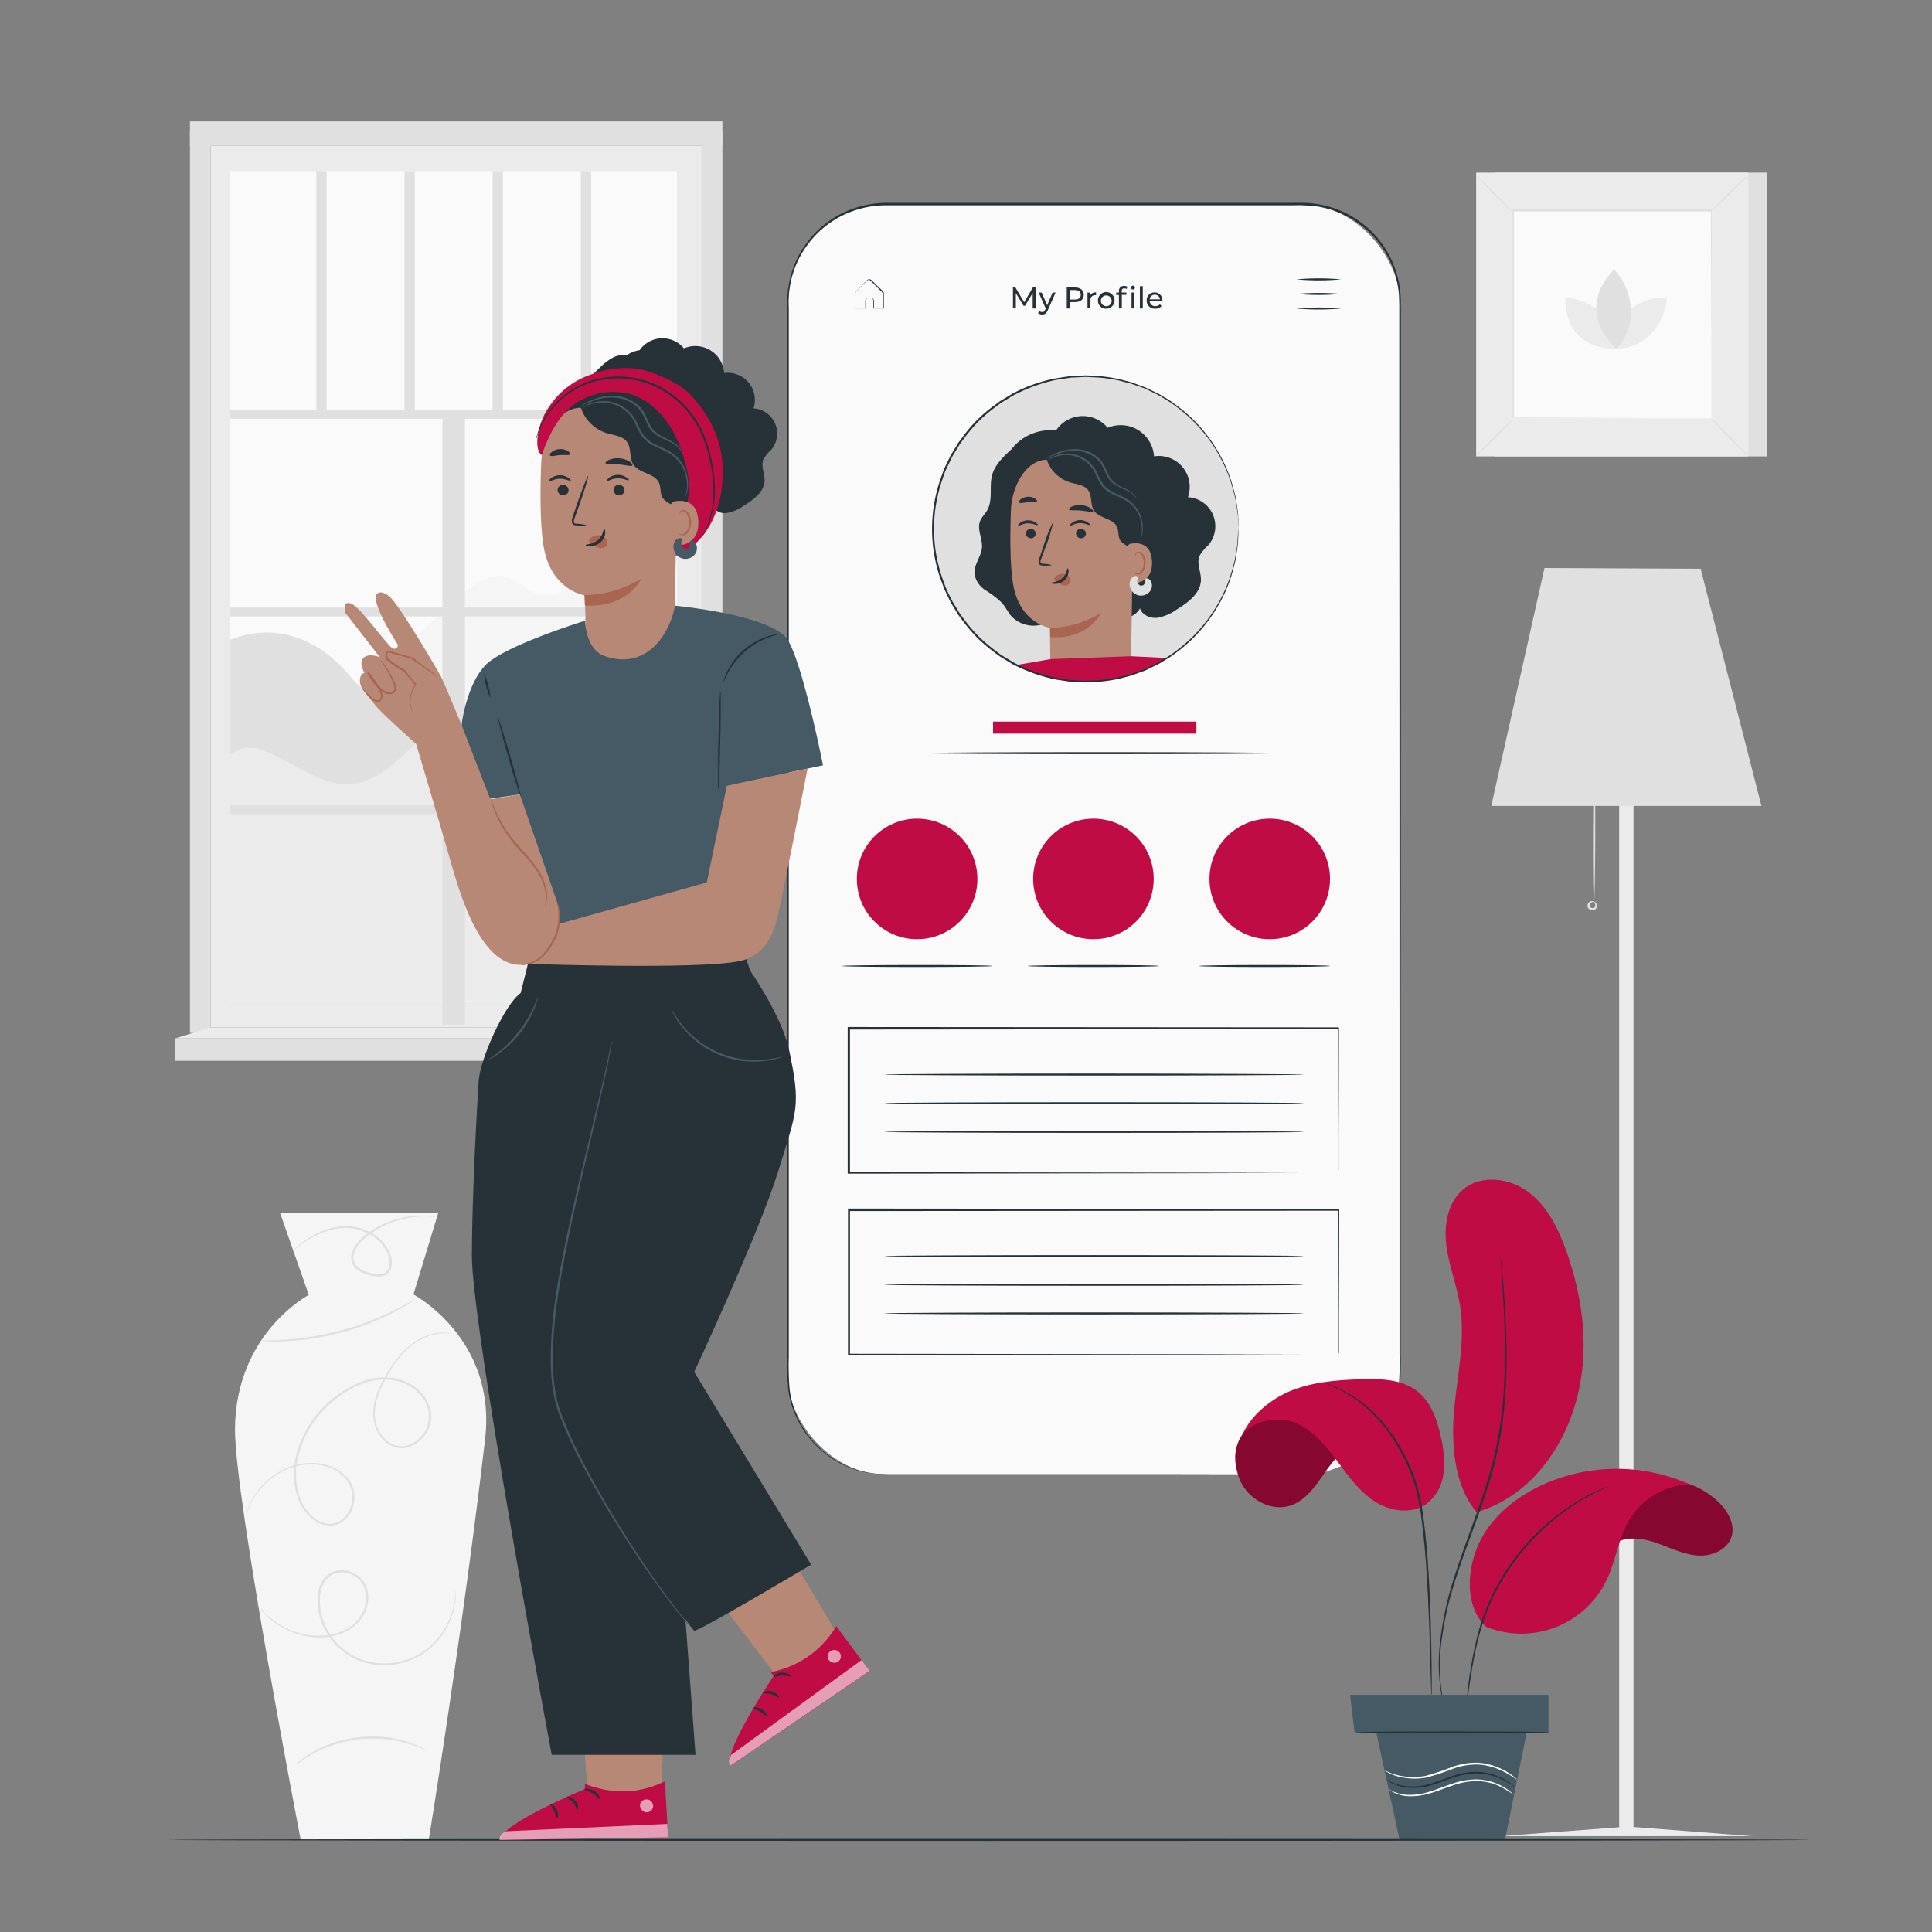 <svg xmlns="http://www.w3.org/2000/svg" viewBox="0 0 500 500"><rect x="0" y="0" width="500" height="500" fill="#808080" stroke="none"/><g id="freepik--background-complete--inject-14"><path d="M77.82,476.12s-17-87.9-17-106c0-25,19.1-35,19.1-35l-7.44-21.23h40.94L107,335s21.55,11.43,18.55,37.38c-5.63,48.53-14.58,103.73-14.58,103.73Z" style="fill:#f5f5f5"></path><path d="M116.87,345.12a2.64,2.64,0,0,1-.46,0,10.75,10.75,0,0,0-1.33-.06,12.9,12.9,0,0,0-5,1.09,17.53,17.53,0,0,0-6.38,4.87,30.73,30.73,0,0,0-2.93,4.13,35.72,35.72,0,0,0-2.57,5.06,15.2,15.2,0,0,0-1.19,6,9.31,9.31,0,0,0,2.42,6,6.49,6.49,0,0,0,2.9,1.82,5.71,5.71,0,0,0,3.49-.09,8.18,8.18,0,0,0,4.9-5.3,7.89,7.89,0,0,0-1.71-7.34,12,12,0,0,0-7-4.07,16,16,0,0,0-8.46,1,26.16,26.16,0,0,0-7.6,4.63A26.74,26.74,0,0,0,77,377.75a18.49,18.49,0,0,0,.16,8.28,12.2,12.2,0,0,0,4,6.69,6.94,6.94,0,0,0,3.39,1.56,5.22,5.22,0,0,0,3.49-.69,7.18,7.18,0,0,0,3.12-6,7.32,7.32,0,0,0-.65-3.26,8.26,8.26,0,0,0-2-2.57,11.42,11.42,0,0,0-5.53-2.57A15.86,15.86,0,0,0,72.76,381a18.65,18.65,0,0,0-6.08,5.25,16.92,16.92,0,0,0-2.46,4.48c-.41,1.1-.55,1.71-.58,1.7a11,11,0,0,1,.47-1.74,16.49,16.49,0,0,1,2.38-4.58,18.55,18.55,0,0,1,6.12-5.39,16.12,16.12,0,0,1,10.55-1.91,11.79,11.79,0,0,1,5.75,2.64A8.75,8.75,0,0,1,91,384.13a7.85,7.85,0,0,1,.71,3.47A7.68,7.68,0,0,1,88.36,394a5.71,5.71,0,0,1-3.84.77,7.41,7.41,0,0,1-3.65-1.65,12.75,12.75,0,0,1-4.24-7,19,19,0,0,1-.19-8.53,27.3,27.3,0,0,1,9.13-15.17,26.91,26.91,0,0,1,7.78-4.74,16.64,16.64,0,0,1,8.77-1,12.53,12.53,0,0,1,7.36,4.28,9.87,9.87,0,0,1,1.9,3.75,7.55,7.55,0,0,1-.11,4.11,8.72,8.72,0,0,1-5.25,5.63,6.25,6.25,0,0,1-3.8.08,6.93,6.93,0,0,1-3.11-2,9.9,9.9,0,0,1-2.53-6.36,15.57,15.57,0,0,1,1.26-6.2,37.3,37.3,0,0,1,2.64-5.09,29.77,29.77,0,0,1,3-4.15,17.46,17.46,0,0,1,6.53-4.87,12.59,12.59,0,0,1,5.06-1A8.31,8.31,0,0,1,116.87,345.12Z" style="fill:#e0e0e0"></path><path d="M117.93,411.52a14.61,14.61,0,0,1-.37,4.46,19.31,19.31,0,0,1-1.8,5,18.86,18.86,0,0,1-4.29,5.51A17.72,17.72,0,0,1,104,430.4a18.29,18.29,0,0,1-9.7-.14,17,17,0,0,1-8.73-6.16,16.29,16.29,0,0,1-3.36-11,8.11,8.11,0,0,1,2.42-5.39,5.88,5.88,0,0,1,5.59-1.1,7,7,0,0,1,4.32,3.46,7.92,7.92,0,0,1,.57,5.29,9.72,9.72,0,0,1-2.35,4.49,11.34,11.34,0,0,1-3.92,2.71,16.45,16.45,0,0,1-8.39,1.06,20,20,0,0,1-6.68-2.06,19.42,19.42,0,0,1-4.34-3,14.59,14.59,0,0,1-2.9-3.43,1.19,1.19,0,0,1,.2.22l.54.68a22.8,22.8,0,0,0,2.31,2.36,20,20,0,0,0,4.33,2.88,19.51,19.51,0,0,0,6.58,1.93,16,16,0,0,0,8.15-1.09,10.74,10.74,0,0,0,3.74-2.61,9.27,9.27,0,0,0,2.2-4.25,7.46,7.46,0,0,0-.54-4.93,6.48,6.48,0,0,0-4-3.16,5.29,5.29,0,0,0-5,1,7.48,7.48,0,0,0-2.22,5A15.75,15.75,0,0,0,86,423.75a16.39,16.39,0,0,0,8.43,6,17.81,17.81,0,0,0,9.43.18,17.38,17.38,0,0,0,7.33-3.77,18.71,18.71,0,0,0,4.27-5.36,19.56,19.56,0,0,0,1.87-4.86,21.15,21.15,0,0,0,.51-3.26c0-.35,0-.63.05-.86A1.11,1.11,0,0,1,117.93,411.52Z" style="fill:#e0e0e0"></path><path d="M110.31,452.94c-.06.11-1.84-.85-4.94-1.75a23.59,23.59,0,0,0-2.56-.61c-.92-.21-1.93-.31-3-.45a36.33,36.33,0,0,0-6.91,0,36,36,0,0,0-6.74,1.49c-1,.37-2,.69-2.81,1.1A25,25,0,0,0,81,453.91c-2.82,1.56-4.35,2.89-4.42,2.79a5.89,5.89,0,0,1,1-.95,12.62,12.62,0,0,1,1.33-1,17.6,17.6,0,0,1,1.85-1.19,21.47,21.47,0,0,1,2.36-1.24A30.42,30.42,0,0,1,86,451.14a33.88,33.88,0,0,1,6.86-1.56,34.33,34.33,0,0,1,7,0,30.5,30.5,0,0,1,3,.52,20.81,20.81,0,0,1,2.58.69,19.29,19.29,0,0,1,2.07.75,12.55,12.55,0,0,1,1.52.69A6.41,6.41,0,0,1,110.31,452.94Z" style="fill:#e0e0e0"></path><path d="M107.45,336.26a8.55,8.55,0,0,1-1.35.95c-.89.59-2.22,1.37-3.9,2.26a67.28,67.28,0,0,1-28.53,7.65c-1.9.07-3.44.06-4.5,0a8.73,8.73,0,0,1-1.65-.14,9,9,0,0,1,1.65-.09c1.06,0,2.59-.06,4.48-.18A74.29,74.29,0,0,0,102,339.1c1.69-.84,3-1.56,4-2.08A10,10,0,0,1,107.45,336.26Z" style="fill:#e0e0e0"></path><path d="M112.61,314.94c0,.06-1-.09-2.82-.1a24.14,24.14,0,0,0-7.53,1.23,24.57,24.57,0,0,0-4.79,2.19,22.68,22.68,0,0,0-2.41,1.67,11.76,11.76,0,0,0-2.21,2.14,6.36,6.36,0,0,0-1.34,2.82,3.24,3.24,0,0,0,.94,2.91,6.91,6.91,0,0,0,3,1.53,7.73,7.73,0,0,0,3.47.4,2.63,2.63,0,0,0,1.86-2.48,6.1,6.1,0,0,0-.69-3.3,10.43,10.43,0,0,0-4.56-4.59,13.17,13.17,0,0,0-5.73-1.55,15.87,15.87,0,0,0-5.17.76,23.86,23.86,0,0,0-6.75,3.55c-.72.55-1.27,1-1.64,1.29a3.37,3.37,0,0,1-.59.45,3.36,3.36,0,0,1,.51-.54c.35-.33.88-.8,1.59-1.38a22.56,22.56,0,0,1,6.75-3.76,15.73,15.73,0,0,1,5.31-.86,13.9,13.9,0,0,1,6,1.56,10.9,10.9,0,0,1,4.82,4.82,6.71,6.71,0,0,1,.75,3.61,3.81,3.81,0,0,1-.64,1.84,2.82,2.82,0,0,1-1.66,1.14,8,8,0,0,1-3.77-.4,7.47,7.47,0,0,1-3.27-1.68,3.83,3.83,0,0,1-1.1-3.4,7,7,0,0,1,1.48-3.08,12.64,12.64,0,0,1,2.31-2.21,23.55,23.55,0,0,1,2.48-1.68,24.07,24.07,0,0,1,4.91-2.16,22.65,22.65,0,0,1,7.66-1.06,16.74,16.74,0,0,1,2.1.18A3.4,3.4,0,0,1,112.61,314.94Z" style="fill:#e0e0e0"></path><rect x="54.53" y="37.66" width="127.06" height="228.25" style="fill:#ebebeb"></rect><rect x="59.61" y="44.28" width="115.59" height="214.83" style="fill:#fafafa"></rect><polygon points="186.96 267.96 181.59 265.91 181.59 33.79 186.96 33.79 186.96 267.96" style="fill:#e0e0e0"></polygon><path d="M88,183.05q15-14,30-27.91c3.8-3.53,8.77-7.34,13.66-5.6,2.36.84,4.13,2.85,6.43,3.81,4.61,1.92,9.88-.85,13.42-4.37s6.34-7.92,10.64-10.47,11-2.22,13.08,2.3v30.36l-43.63,18.68Z" style="fill:#f5f5f5"></path><path d="M59.61,165.59c11.06-4.5,22.1-.68,30,8.27,1.66,1.88,3.18,4,5.47,5.09,3.1,1.41,6.68.36,10.07,0A25.33,25.33,0,0,1,129,190.47L92.05,208.63l-32.44-.23Z" style="fill:#e0e0e0"></path><path d="M175.2,165.74c-7.28-3.52-13.7.74-20.42,5.24s-13,10.28-20.85,12.1c-5.27,1.21-10.92.54-16,2.35-10.38,3.7-16.38,16.87-27.37,17.5-6,.34-11.33-3.28-16.66-6s-9.53-5.3-14.28-1.66v63.83H175.2Z" style="fill:#ebebeb"></path><rect x="59.61" y="106.08" width="118.1" height="2.29" style="fill:#e0e0e0"></rect><rect x="59.61" y="157.24" width="118.1" height="2.29" style="fill:#e0e0e0"></rect><rect x="59.61" y="208.4" width="118.1" height="2.29" style="fill:#e0e0e0"></rect><rect x="38.42" y="183.29" width="157.98" height="5.84" transform="translate(-68.8 303.61) rotate(-90)" style="fill:#e0e0e0"></rect><rect x="81.87" y="44.28" width="2.65" height="62.94" style="fill:#e0e0e0"></rect><rect x="104.69" y="44.28" width="2.65" height="62.94" style="fill:#e0e0e0"></rect><rect x="127.5" y="44.28" width="2.65" height="62.94" style="fill:#e0e0e0"></rect><rect x="150.32" y="44.28" width="2.65" height="62.94" style="fill:#e0e0e0"></rect><rect x="49.16" y="33.79" width="5.37" height="233.53" style="fill:#e0e0e0"></rect><rect x="49.16" y="31.43" width="137.8" height="6.23" style="fill:#e0e0e0"></rect><rect x="45.34" y="268.73" width="145.25" height="5.8" style="fill:#e0e0e0"></rect><polygon points="181.59 265.91 190.6 268.73 45.34 268.73 54.53 265.91 181.59 265.91" style="fill:#ebebeb"></polygon><polygon points="422.75 472.82 422.75 173.11 419.04 173.11 419.04 472.89 388.37 475.19 419.04 475.19 422.75 475.19 453.42 475.19 422.75 472.82" style="fill:#ebebeb"></polygon><polygon points="399.71 147 385.94 208.57 455.86 208.57 440.13 147.19 399.71 147" style="fill:#e0e0e0"></polygon><path d="M412.53,233.52c-.16,0-.27-7.56-.25-16.88s.16-16.88.32-16.87.28,7.55.25,16.87S412.69,233.52,412.53,233.52Z" style="fill:#e0e0e0"></path><path d="M412.5,233.4c0-.07.5,0,.72.63a1.24,1.24,0,0,1-.18,1.12,1.19,1.19,0,0,1-1.38.34,1.16,1.16,0,0,1-.24-2.12c.59-.35,1-.06,1,0s-.37,0-.72.34a.91.91,0,0,0-.3.65.71.71,0,0,0,.5.6.69.69,0,0,0,.77-.14.87.87,0,0,0,.19-.69C412.77,233.66,412.46,233.48,412.5,233.4Z" style="fill:#e0e0e0"></path><rect x="386.8" y="44.68" width="70.45" height="73.44" style="fill:#e0e0e0"></rect><rect x="382.03" y="44.68" width="70.45" height="73.44" style="fill:#ebebeb"></rect><rect x="391.5" y="54.55" width="51.51" height="53.7" style="fill:#fafafa"></rect><path d="M391.5,108.6a9.4,9.4,0,0,1-1.28,1.46c-.83.87-2,2-3.29,3.32s-2.48,2.41-3.36,3.23a8.94,8.94,0,0,1-1.47,1.25,10.47,10.47,0,0,1,1.28-1.45c.83-.87,2-2,3.29-3.32s2.49-2.42,3.37-3.23A9.52,9.52,0,0,1,391.5,108.6Z" style="fill:#e0e0e0"></path><path d="M443,108.47a9.33,9.33,0,0,1,1.46,1.29c.87.83,2,2,3.32,3.28s2.41,2.49,3.23,3.36a8.94,8.94,0,0,1,1.25,1.47,9.53,9.53,0,0,1-1.45-1.28c-.86-.83-2-2-3.32-3.29s-2.42-2.49-3.23-3.36A9.26,9.26,0,0,1,443,108.47Z" style="fill:#e0e0e0"></path><path d="M442.87,54.69a10.55,10.55,0,0,1,1.29-1.46c.83-.86,2-2,3.28-3.31s2.49-2.42,3.36-3.23a10.06,10.06,0,0,1,1.47-1.25A9.53,9.53,0,0,1,451,46.89c-.83.86-2,2-3.29,3.32s-2.49,2.42-3.36,3.23A8.94,8.94,0,0,1,442.87,54.69Z" style="fill:#e0e0e0"></path><path d="M391.36,54.83a10.55,10.55,0,0,1-1.46-1.29c-.86-.83-2-2-3.31-3.28s-2.42-2.49-3.23-3.36a11.64,11.64,0,0,1-1.26-1.47,9.26,9.26,0,0,1,1.46,1.28c.86.82,2,2,3.32,3.29s2.42,2.49,3.23,3.36A8.94,8.94,0,0,1,391.36,54.83Z" style="fill:#e0e0e0"></path><path d="M442.87,108.25s0-.09,0-.26,0-.43,0-.75c0-.67,0-1.64,0-2.9,0-2.53,0-6.23,0-10.94,0-9.4-.05-22.8-.09-38.85l.17.17-51.36,0h0l.2-.19c0,19.71,0,38.15,0,53.7l-.17-.17,37.21.09,10.44,0,2.76,0h-2.69l-10.41,0-37.31.08h-.16v-.16c0-15.55,0-34,0-53.7v-.19h.2l51.36,0H443v.17c0,16.09-.06,29.53-.08,39,0,4.69,0,8.37,0,10.9,0,1.25,0,2.21,0,2.87V108A2.17,2.17,0,0,1,442.87,108.25Z" style="fill:#e0e0e0"></path><path d="M405.1,77s-1.11,13.3,13.29,13.3C418.39,83.18,412.54,77.58,405.1,77Z" style="fill:#ebebeb"></path><path d="M431.44,77s-13.29-1.1-13.29,13.3C425.24,90.29,430.84,84.43,431.44,77Z" style="fill:#ebebeb"></path><path d="M417.75,69.72s-10.86,9.75.6,20.56C423.68,84.63,423.22,75.78,417.75,69.72Z" style="fill:#e0e0e0"></path></g><g id="freepik--Screen--inject-14"><rect x="203.82" y="52.83" width="158.48" height="328.83" rx="25.37" style="fill:#fafafa"></rect><path d="M336.93,381.66l2.4-.15c.79-.1,1.77-.25,2.92-.46l1.84-.48c.66-.17,1.33-.47,2.06-.72a25,25,0,0,0,9.34-6.43,23.81,23.81,0,0,0,4.11-6,24.2,24.2,0,0,0,2.37-7.91,90.65,90.65,0,0,0,.22-9.3q0-4.91,0-10.28c0-7.17,0-15,0-23.32,0-16.73,0-35.79,0-56.85,0-42.12,0-92.27-.06-148V90.67c0-3.56,0-7.15,0-10.75,0-.9,0-1.81-.05-2.7a17.1,17.1,0,0,0-.24-2.67l-.21-1.34c-.09-.43-.22-.87-.32-1.3s-.22-.88-.35-1.31l-.47-1.27a24.77,24.77,0,0,0-5.88-9,25.29,25.29,0,0,0-9.25-5.76,24.76,24.76,0,0,0-5.38-1.26c-.91-.13-1.84-.12-2.77-.18s-1.87,0-2.81,0H229.21a25.58,25.58,0,0,0-11.46,2.77,24.83,24.83,0,0,0-8.88,7.62,24.42,24.42,0,0,0-4.45,10.74l-.22,1.44-.07,1.46c-.07,1,0,2,0,2.94v5.88q0,23.48,0,46.23c0,30.31,0,59.54,0,87.39s0,54.31,0,79.08q0,18.57,0,35.84c0,5.74,0,11.38,0,16.89a73.1,73.1,0,0,0,.22,8.14,24,24,0,0,0,2.23,7.57,23.65,23.65,0,0,0,4.33,6.38,25.07,25.07,0,0,0,12.72,7.36,12.11,12.11,0,0,0,1.78.33,13.55,13.55,0,0,0,1.78.23c1.19.07,2.38.13,3.57.11l26.8,0,42.91,0,27.13.05,7,0,2.4,0-2.4,0-7,0-27.13.05-42.91,0-26.8,0c-1.19,0-2.39,0-3.6-.1-.6,0-1.2-.16-1.8-.23a13.92,13.92,0,0,1-1.8-.34,25.45,25.45,0,0,1-6.93-2.7,24.74,24.74,0,0,1-6-4.75,23.9,23.9,0,0,1-4.4-6.46,24.35,24.35,0,0,1-2.27-7.68,74.39,74.39,0,0,1-.24-8.19V334.48q0-17.25,0-35.84c0-24.77,0-51.23,0-79.08s0-57.08,0-87.39V80.06c0-1,0-2,.05-3l.08-1.49.22-1.47a24.93,24.93,0,0,1,4.54-11,25.52,25.52,0,0,1,9.07-7.78,26.27,26.27,0,0,1,11.69-2.83H334.32c.94,0,1.88,0,2.82,0s1.89.06,2.82.19a25.65,25.65,0,0,1,14.92,7.16,25.36,25.36,0,0,1,6,9.23l.47,1.29c.14.44.24.89.36,1.33s.23.89.33,1.34l.21,1.35a19.37,19.37,0,0,1,.25,2.73c.06.92,0,1.82.05,2.72,0,3.6,0,7.19,0,10.75v21.14c0,55.69,0,105.84-.06,148,0,21.06,0,40.12,0,56.85,0,8.36,0,16.15,0,23.32q0,5.37,0,10.28a91.07,91.07,0,0,1-.24,9.32,24,24,0,0,1-2.41,8,24.63,24.63,0,0,1-4.15,6,25,25,0,0,1-9.42,6.41c-.74.25-1.41.55-2.07.71l-1.85.47c-1.16.21-2.15.35-2.93.44Z" style="fill:#263238"></path><path d="M347.07,72.3a64.38,64.38,0,0,1-11.56,0,64.38,64.38,0,0,1,11.56,0Z" style="fill:#263238"></path><path d="M347.07,76.07a64.38,64.38,0,0,1-11.56,0,64.38,64.38,0,0,1,11.56,0Z" style="fill:#263238"></path><path d="M347.07,79.84a64.38,64.38,0,0,1-11.56,0,64.38,64.38,0,0,1,11.56,0Z" style="fill:#263238"></path><path d="M267.26,79.84v-4l-2,3.31h-.36l-2-3.28v3.94h-.75V74.4h.64l2.27,3.82,2.24-3.82H268v5.44Z" style="fill:#263238"></path><path d="M273.18,75.72l-2,4.54c-.36.87-.84,1.14-1.47,1.14a1.55,1.55,0,0,1-1.06-.38l.32-.56a1.07,1.07,0,0,0,.74.3c.36,0,.58-.16.79-.64l.13-.28-1.82-4.12h.78L271,79l1.42-3.3Z" style="fill:#263238"></path><path d="M280.48,76.29c0,1.19-.86,1.9-2.28,1.9h-1.34v1.65h-.78V74.4h2.12C279.62,74.4,280.48,75.11,280.48,76.29Zm-.78,0c0-.77-.52-1.22-1.52-1.22h-1.32v2.45h1.32C279.18,77.52,279.7,77.07,279.7,76.29Z" style="fill:#263238"></path><path d="M283.66,75.68v.72h-.18a1.22,1.22,0,0,0-1.29,1.39v2h-.75V75.72h.71v.69A1.59,1.59,0,0,1,283.66,75.68Z" style="fill:#263238"></path><path d="M284.15,77.78a2.15,2.15,0,1,1,2.15,2.11A2.05,2.05,0,0,1,284.15,77.78Zm3.54,0a1.39,1.39,0,1,0-1.39,1.46A1.36,1.36,0,0,0,287.69,77.78Z" style="fill:#263238"></path><path d="M290.94,74a1.41,1.41,0,0,1,.84.24l-.22.57a1,1,0,0,0-.58-.19c-.44,0-.67.25-.67.72v.36h1.2v.61h-1.18v3.51h-.75V76.33h-.7v-.61h.7v-.37A1.24,1.24,0,0,1,290.94,74Zm1.77.42a.5.5,0,0,1,.51-.49.49.49,0,1,1,0,1A.5.5,0,0,1,292.71,74.44Zm.13,1.28h.75v4.12h-.75Z" style="fill:#263238"></path><path d="M295,74.07h.75v5.77H295Z" style="fill:#263238"></path><path d="M300.89,78h-3.34A1.39,1.39,0,0,0,299,79.24a1.55,1.55,0,0,0,1.19-.5l.41.48a2,2,0,0,1-1.62.67,2.07,2.07,0,0,1-2.22-2.11,2,2,0,0,1,2.07-2.1,2,2,0,0,1,2,2.12A1.79,1.79,0,0,1,300.89,78Zm-3.34-.54h2.64a1.29,1.29,0,0,0-1.32-1.18A1.27,1.27,0,0,0,297.55,77.49Z" style="fill:#263238"></path><rect x="257" y="186.75" width="52.63" height="3.12" style="fill:#BF0C45"></rect><path d="M330.73,194.92c0,.15-20.5.27-45.79.27s-45.8-.12-45.8-.27,20.5-.26,45.8-.26S330.73,194.78,330.73,194.92Z" style="fill:#263238"></path><circle cx="237.35" cy="227.47" r="15.6" style="fill:#BF0C45"></circle><circle cx="282.98" cy="227.47" r="15.6" style="fill:#BF0C45"></circle><circle cx="328.61" cy="227.47" r="15.6" style="fill:#BF0C45"></circle><path d="M256.86,250c0,.14-8.74.26-19.51.26s-19.5-.12-19.5-.26,8.73-.26,19.5-.26S256.86,249.82,256.86,250Z" style="fill:#263238"></path><path d="M299.94,250c0,.14-7.59.26-17,.26s-17-.12-17-.26,7.59-.26,17-.26S299.94,249.82,299.94,250Z" style="fill:#263238"></path><path d="M344.22,250c0,.14-7.59.26-17,.26s-16.95-.12-16.95-.26,7.59-.26,16.95-.26S344.22,249.82,344.22,250Z" style="fill:#263238"></path><path d="M346.33,303.62s0-.23,0-.66,0-1.07,0-1.9c0-1.68,0-4.15,0-7.35,0-6.42-.05-15.75-.09-27.53l.16.16-126.69.1h0l.26-.26v37.44l-.26-.25,90.53.11,26.54.07,7.14,0h1.85l.64,0-.61,0H343.9l-7.08,0-26.49.08-90.7.11h-.25v-.25c0-11.92,0-24.51,0-37.44v-.26h.27l126.69.09h.17v.17c0,11.82-.07,21.19-.09,27.62,0,3.19,0,5.65,0,7.32,0,.82,0,1.44,0,1.88S346.33,303.62,346.33,303.62Z" style="fill:#263238"></path><path d="M337.56,278.1c0,.14-24.35.26-54.4.26s-54.4-.12-54.4-.26,24.35-.26,54.4-.26S337.56,278,337.56,278.1Z" style="fill:#263238"></path><path d="M337.56,285.51c0,.15-24.35.26-54.4.26s-54.4-.11-54.4-.26,24.35-.26,54.4-.26S337.56,285.37,337.56,285.51Z" style="fill:#263238"></path><path d="M337.56,292.93c0,.14-24.35.26-54.4.26s-54.4-.12-54.4-.26,24.35-.26,54.4-.26S337.56,292.79,337.56,292.93Z" style="fill:#263238"></path><path d="M346.33,350.6s0-.22,0-.65,0-1.08,0-1.91c0-1.68,0-4.15,0-7.35,0-6.41-.05-15.75-.09-27.53l.16.17-126.69.09h0l.26-.26V350.6l-.26-.25,90.53.12,26.54.07,7.14,0,1.85,0h.64s-.2,0-.61,0l-1.82,0-7.08,0-26.49.07-90.7.12h-.25v-.26c0-11.92,0-24.5,0-37.44v-.26h.27l126.69.1h.17v.16c0,11.82-.07,21.2-.09,27.63,0,3.19,0,5.64,0,7.32,0,.81,0,1.44,0,1.87S346.33,350.6,346.33,350.6Z" style="fill:#263238"></path><path d="M337.56,325.08c0,.15-24.35.26-54.4.26s-54.4-.11-54.4-.26,24.35-.26,54.4-.26S337.56,324.94,337.56,325.08Z" style="fill:#263238"></path><path d="M337.56,332.5c0,.14-24.35.26-54.4.26s-54.4-.12-54.4-.26,24.35-.26,54.4-.26S337.56,332.35,337.56,332.5Z" style="fill:#263238"></path><path d="M337.56,339.91c0,.15-24.35.26-54.4.26s-54.4-.11-54.4-.26,24.35-.26,54.4-.26S337.56,339.77,337.56,339.91Z" style="fill:#263238"></path><path d="M221.34,79.85h.19l.53,0,1.94,0-.06.06c0-.43,0-.9,0-1.41,0-.26,0-.51,0-.81a.74.74,0,0,1,.65-.6c.32,0,.59,0,.93,0a.76.76,0,0,1,.64.75c0,.65,0,1.34,0,2l-.09-.09,2.45,0-.1.09c0-1,0-2,0-3.05,0-.26,0-.52,0-.78a.77.77,0,0,0-.34-.57L227,74.33l-1-1-.5-.49c-.17-.17-.3-.34-.5-.38a.65.65,0,0,0-.56.11c-.15.12-.31.3-.46.45s-.59.6-.88.88c-.55.58-1.13,1.1-1.54,1.6a1.75,1.75,0,0,0-.13.91v.86c0,.53,0,1,0,1.39s0,.65,0,.89a1.73,1.73,0,0,1,0,.32s0-.1,0-.3,0-.52,0-.87,0-.87,0-1.4c0-.28,0-.57,0-.88v-.48a1,1,0,0,1,.14-.51c.45-.56,1-1,1.55-1.64l.87-.89c.16-.16.29-.31.47-.47a.86.86,0,0,1,.71-.14,1.35,1.35,0,0,1,.59.42l.5.49,1,1,1.07,1a1.59,1.59,0,0,1,.27.3.74.74,0,0,1,.13.41c0,.26,0,.52,0,.78,0,1,0,2.06,0,3.05v.09h-.09l-2.45,0H226v-.09c0-.71,0-1.4,0-2a.6.6,0,0,0-.49-.6h-.89a.6.6,0,0,0-.53.48c0,.24,0,.53,0,.78v1.46h-2.71Z" style="fill:#263238"></path><circle cx="281.03" cy="136.87" r="39.55" transform="translate(84.21 379.71) rotate(-76.94)" style="fill:#e0e0e0"></circle><path d="M312.71,141.09a7.53,7.53,0,0,0-5.27-12.42,8,8,0,0,0-8.78-10.57,8.64,8.64,0,0,0-12-7.38,8.32,8.32,0,0,0-13.25.52l-2.08.11a12.72,12.72,0,0,0-9.37,4.67,2.88,2.88,0,0,1-.4.44c-2,1.87-4.1,3.87-4.81,6.52-.79,2.94.26,6.32-1.23,9-.58,1.05-1.53,1.9-1.92,3-.75,2.15.7,4.47.53,6.74s-2.17,4.5-1.93,6.9a6.36,6.36,0,0,0,2.9,4.17,24.94,24.94,0,0,1,4.15,3.18c.92,1,1.52,2.35,2.42,3.42a7.84,7.84,0,0,0,10.66.82,8.34,8.34,0,0,0,7.54,1.32,24.45,24.45,0,0,0,7.06-3.61,4.82,4.82,0,0,0,8.1-.49c.56,1.75,2.64,2.64,4.47,2.46a12.33,12.33,0,0,0,5-2.13c2.94-1.81,6.22-4.2,6.3-7.65.05-2.11-1.17-4.29-.37-6.24A11.44,11.44,0,0,1,312.71,141.09Z" style="fill:#263238"></path><path d="M292.9,128c-.66-1.8-.37-3.8-.62-5.7-.54-4.2-3.81-7.74-7.75-9.28a18.51,18.51,0,0,0-12.44.07,17.25,17.25,0,0,0-7.88,5,13.13,13.13,0,0,0-2.57,11.78L283.1,127a24,24,0,0,0,6.44,4.36,4.42,4.42,0,0,0,2.23.38,2,2,0,0,0,1.68-1.35A4.2,4.2,0,0,0,292.9,128Z" style="fill:#263238"></path><path d="M290.21,123.19,271.56,119c-5.95-.48-9.71,6.93-9.93,12.9-.25,6.63-.28,14.73.63,19.64,1.83,9.89,9.48,10.95,9.48,10.95s0,6.76.17,10.36c6.75,3.21,13.69,2.75,20.77-.41l.74-45.78A3.48,3.48,0,0,0,290.21,123.19Z" style="fill:#b78876"></path><path d="M265.5,138.05a1.28,1.28,0,0,0,1.26,1.25,1.23,1.23,0,0,0,1.29-1.18,1.28,1.28,0,0,0-1.26-1.25A1.22,1.22,0,0,0,265.5,138.05Z" style="fill:#263238"></path><path d="M263.49,136.05c.17.16,1.11-.57,2.48-.61s2.39.63,2.54.46-.1-.37-.54-.68a3.5,3.5,0,0,0-4,.12C263.55,135.68,263.41,136,263.49,136.05Z" style="fill:#263238"></path><path d="M278.49,138.05a1.27,1.27,0,0,0,1.26,1.25,1.21,1.21,0,0,0,1.28-1.18,1.27,1.27,0,0,0-1.26-1.25A1.21,1.21,0,0,0,278.49,138.05Z" style="fill:#263238"></path><path d="M277,136c.16.16,1.11-.58,2.48-.61s2.39.63,2.53.45-.09-.37-.54-.67a3.44,3.44,0,0,0-2-.57,3.3,3.3,0,0,0-2,.69C277,135.58,276.89,135.89,277,136Z" style="fill:#263238"></path><path d="M272.26,146.25a8.77,8.77,0,0,0-2.24-.35c-.35,0-.68-.08-.74-.32a1.74,1.74,0,0,1,.2-1c.31-.86.63-1.76,1-2.69a46.06,46.06,0,0,0,2.14-7,45.29,45.29,0,0,0-2.7,6.84l-.92,2.7a2,2,0,0,0-.15,1.38.89.89,0,0,0,.59.5,2.15,2.15,0,0,0,.59.06A8.9,8.9,0,0,0,272.26,146.25Z" style="fill:#263238"></path><path d="M271.74,162.48a25.23,25.23,0,0,0,13.2-3.89s-3.17,7-13.13,6.29Z" style="fill:#aa6550"></path><path d="M272.93,149.53a2.46,2.46,0,0,1,2.18-1,2.26,2.26,0,0,1,1.58.79,1.41,1.41,0,0,1,.15,1.63,1.66,1.66,0,0,1-1.78.51,5.33,5.33,0,0,1-1.78-1,1.69,1.69,0,0,1-.4-.4.45.45,0,0,1,0-.51" style="fill:#aa6550"></path><path d="M276.32,147.09c-.23,0-.19,1.48-1.44,2.57s-2.83,1-2.83,1.17.36.28,1,.28a3.71,3.71,0,0,0,2.37-.89,3.2,3.2,0,0,0,1.1-2.15C276.59,147.44,276.42,147.08,276.32,147.09Z" style="fill:#263238"></path><path d="M276.63,131.82c.15.37,1.51.16,3.12.31s2.92.56,3.13.22c.09-.16-.14-.51-.68-.86a5.37,5.37,0,0,0-2.33-.75,5.27,5.27,0,0,0-2.43.35C276.86,131.35,276.57,131.65,276.63,131.82Z" style="fill:#263238"></path><path d="M263.74,130.05c.25.31,1.18,0,2.32-.09s2.1.16,2.31-.17c.09-.16-.07-.47-.5-.75a3.15,3.15,0,0,0-1.89-.47,3.27,3.27,0,0,0-1.84.68C263.75,129.58,263.63,129.9,263.74,130.05Z" style="fill:#263238"></path><path d="M296.37,125.15c-1.87-5.72-10.24-13.59-16.24-13.13l-9.54,5.82a9.25,9.25,0,0,0,6.33,7c1.7.51,3.74.63,4.75,2.08s.46,3.66,1.43,5.18c1.34,2.12,5,2,6,4.29.44,1,.22,2.2.68,3.2.62,1.32,4,3,5.38,2.53s1.37-2.82,1.82-4.06a6.62,6.62,0,0,0,.17-4.41C296.5,130.88,297.26,127.88,296.37,125.15Z" style="fill:#263238"></path><path d="M295.13,139.72c-.05,0,.15-.51.3-1.44a9,9,0,0,0-.31-3.93,8.42,8.42,0,0,0-3.41-4.6,27.84,27.84,0,0,0-3.14-1.56,9.46,9.46,0,0,1-3.21-2.17,14.7,14.7,0,0,1-1.86-3.38,8.4,8.4,0,0,0-7.35-4.87,8.75,8.75,0,0,0-3.86.79c-.87.38-1.29.71-1.32.67s.09-.11.29-.26a6.26,6.26,0,0,1,.94-.6,8.51,8.51,0,0,1,3.95-1,8.6,8.6,0,0,1,5.63,2.13,8.89,8.89,0,0,1,2.18,2.88,13.78,13.78,0,0,0,1.8,3.26,8.73,8.73,0,0,0,3,2.06,25.61,25.61,0,0,1,3.18,1.62,8.82,8.82,0,0,1,3.66,9,6,6,0,0,1-.33,1.07C295.21,139.61,295.15,139.73,295.13,139.72Z" style="fill:#455a64"></path><path d="M294.22,129.09c-.05,0-.22-.35-.74-.86a8.89,8.89,0,0,0-2.62-1.61,21,21,0,0,1-2-1A5.83,5.83,0,0,1,287,124c-1.07-1.5-1.41-3.5-2.83-4.88a8.55,8.55,0,0,0-4.89-2.36,11.48,11.48,0,0,0-4.53.36,33.71,33.71,0,0,0-4,1.54,3.85,3.85,0,0,1,1-.64,14.53,14.53,0,0,1,2.91-1.26,11.31,11.31,0,0,1,4.69-.47,8.77,8.77,0,0,1,5.2,2.47c1.54,1.52,1.88,3.6,2.85,5a9.23,9.23,0,0,0,3.65,2.61,8,8,0,0,1,2.61,1.8,3.15,3.15,0,0,1,.49.72C294.2,129,294.24,129.08,294.22,129.09Z" style="fill:#455a64"></path><path d="M291,143.35c0-.74.79-2.5,1.52-2.63,1.94-.36,5.46-.29,5.62,4.66.22,6.76-6.62,5.59-6.63,5.4S291.1,145.91,291,143.35Z" style="fill:#b78876"></path><path d="M293.53,148.14s.12.08.32.17a1.21,1.21,0,0,0,.88,0,2.91,2.91,0,0,0,1.27-2.66,3.78,3.78,0,0,0-.39-1.68,1.35,1.35,0,0,0-.91-.88.62.62,0,0,0-.69.35c-.08.19,0,.32-.07.34s-.15-.11-.1-.39a.72.72,0,0,1,.25-.44.91.91,0,0,1,.64-.19,1.65,1.65,0,0,1,1.27,1,3.93,3.93,0,0,1,.47,1.87c0,1.37-.65,2.67-1.62,3a1.28,1.28,0,0,1-1.09-.14C293.55,148.31,293.51,148.16,293.53,148.14Z" style="fill:#aa6550"></path><path d="M296.49,149.81c.1-.14.33-.21.66-.07a1.78,1.78,0,0,1,.88,1.14,2.45,2.45,0,0,1-.54,2.3,3,3,0,0,1-2.75.92,3,3,0,0,1-2.2-1.87,2.71,2.71,0,0,1,.09-2.23,1.7,1.7,0,0,1,1.2-.93c.39,0,.58.14.6.31a2.29,2.29,0,0,1-.08.56,2.29,2.29,0,0,0,0,.63,1.86,1.86,0,0,0,.33.64.87.87,0,0,0,.51.33,1.16,1.16,0,0,0,.59-.07.68.68,0,0,0,.39-.41C296.42,150.61,296.3,150.11,296.49,149.81Z" style="fill:#e0e0e0"></path><path d="M263.06,172.11l8.79-1.53,20.87-.75,9.45.47S284,182.9,263.06,172.11Z" style="fill:#BF0C45"></path><path d="M320.58,136.87s0-.22-.06-.64-.06-1.07-.12-1.88c0-.41,0-.87-.08-1.38s-.16-1.06-.25-1.65-.2-1.24-.31-1.93a20.05,20.05,0,0,0-.51-2.15,37.81,37.81,0,0,0-4.38-10.49,39.25,39.25,0,0,0-10-11.17l-1.7-1.27c-.6-.39-1.23-.75-1.85-1.14s-1.24-.8-1.92-1.11l-2.05-1-1-.5-1.1-.39L293,99.39c-.75-.25-1.54-.41-2.32-.62a18.68,18.68,0,0,0-2.38-.54,35.15,35.15,0,0,0-5-.57c-.85,0-1.7-.12-2.56-.1l-2.61.13c-.43,0-.87,0-1.31.09l-1.31.2c-.88.14-1.77.25-2.65.43a43.42,43.42,0,0,0-10.37,3.79c-.83.45-1.62,1-2.44,1.46-.4.26-.83.48-1.22.77l-1.15.87a41.79,41.79,0,0,0-4.46,3.79,44.47,44.47,0,0,0-3.85,4.55l-.91,1.21-.79,1.29-.79,1.3a11.59,11.59,0,0,0-.73,1.34c-.44.92-.89,1.85-1.33,2.78s-.71,1.93-1.07,2.91a38.86,38.86,0,0,0,0,24.79c.35,1,.71,2,1.06,2.91s.89,1.86,1.34,2.78l.33.68.4.66.79,1.3.79,1.29.9,1.21a43.44,43.44,0,0,0,3.86,4.56,45.28,45.28,0,0,0,4.45,3.79l1.16.87a13.83,13.83,0,0,0,1.22.76c.82.49,1.61,1,2.44,1.47a43.65,43.65,0,0,0,5.13,2.25,42.19,42.19,0,0,0,5.24,1.54c.88.18,1.77.28,2.65.43l1.31.2c.44.06.88,0,1.31.08l2.61.14c.86,0,1.71-.07,2.56-.1a36.68,36.68,0,0,0,5-.57,22.87,22.87,0,0,0,2.38-.54c.78-.21,1.57-.37,2.32-.62l2.22-.81,1.09-.4,1-.49,2-1c.68-.31,1.28-.75,1.92-1.11s1.25-.74,1.85-1.13l1.7-1.27a39.23,39.23,0,0,0,10-11.17,38.05,38.05,0,0,0,4.38-10.49,20.21,20.21,0,0,0,.51-2.16c.11-.68.22-1.32.31-1.92s.2-1.15.25-1.65.06-1,.08-1.38c.06-.82.1-1.44.12-1.88s.06-.64.06-.64,0,.22,0,.64,0,1.07-.07,1.88c0,.42,0,.88-.06,1.39s-.14,1.06-.23,1.66-.18,1.25-.28,1.94a18.52,18.52,0,0,1-.5,2.17,37.09,37.09,0,0,1-4.32,10.59,39.55,39.55,0,0,1-10,11.31l-1.72,1.29c-.6.4-1.23.76-1.86,1.15s-1.25.81-1.94,1.13l-2.06,1-1,.5-1.11.4-2.23.82c-.76.26-1.55.42-2.34.64a21.59,21.59,0,0,1-2.41.55,37.42,37.42,0,0,1-5,.6c-.86,0-1.73.11-2.6.1l-2.63-.13c-.44,0-.89,0-1.33-.08l-1.33-.2c-.88-.15-1.78-.25-2.67-.43A43.94,43.94,0,0,1,262.28,172c-.84-.46-1.64-1-2.48-1.48-.41-.26-.84-.48-1.23-.78l-1.17-.87a44.14,44.14,0,0,1-4.52-3.84,44.65,44.65,0,0,1-3.91-4.61l-.91-1.22-.81-1.31-.8-1.32-.4-.66-.34-.7-1.35-2.8c-.36-1-.72-2-1.09-2.95a39.44,39.44,0,0,1,0-25.13l1.08-3,1.35-2.8a9.43,9.43,0,0,1,.75-1.36l.8-1.32.8-1.31.92-1.22a36.14,36.14,0,0,1,8.42-8.44l1.17-.88c.39-.29.83-.51,1.23-.77.84-.5,1.64-1,2.48-1.48a39.58,39.58,0,0,1,5.2-2.27A41.11,41.11,0,0,1,272.79,98c.89-.18,1.79-.29,2.67-.43l1.33-.2c.44-.06.89-.06,1.33-.09l2.63-.12c.87,0,1.74.07,2.59.1a37.37,37.37,0,0,1,5,.6,17.9,17.9,0,0,1,2.41.55c.78.21,1.58.38,2.34.63l2.23.82,1.1.41,1.05.5,2.06,1c.69.31,1.3.76,1.94,1.12s1.26.76,1.86,1.16l1.71,1.28a39.35,39.35,0,0,1,10.05,11.32,37.38,37.38,0,0,1,4.32,10.59,17.64,17.64,0,0,1,.5,2.17c.1.69.2,1.33.28,1.94s.19,1.15.23,1.66,0,1,.06,1.38c0,.82.05,1.44.07,1.89S320.58,136.87,320.58,136.87Z" style="fill:#263238"></path></g><g id="freepik--Plant--inject-14"><path d="M444.77,388.76a21.07,21.07,0,0,0-34.53,8.29l2.5,9.67c.95-3.29,3-6.48,6.13-7.83s7.06-.61,10.41.61,6.64,2.84,10.19,3.06,7.58-1.47,8.64-4.87C449.11,394.5,447.18,391.09,444.77,388.76Z" style="fill:#BF0C45"></path><g style="opacity:0.3"><path d="M444.77,388.76a21.07,21.07,0,0,0-34.53,8.29l2.5,9.67c.95-3.29,3-6.48,6.13-7.83s7.06-.61,10.41.61,6.64,2.84,10.19,3.06,7.58-1.47,8.64-4.87C449.11,394.5,447.18,391.09,444.77,388.76Z"></path></g><path d="M384.56,421c-5.22-5-5-13.59-2.36-20.3s8.29-11.87,14.63-15.26a46.32,46.32,0,0,1,40.38-1.31,19.16,19.16,0,0,0-15.49,9.1c-2.86,4.75-3.5,10.51-5.86,15.53A24.46,24.46,0,0,1,384.56,421" style="fill:#BF0C45"></path><path d="M382.05,391.22c-5.78-6.82-6.55-17.77-5.7-26.66s2.91-17.86,1.51-26.68c-.83-5.23-2.86-10.23-3.54-15.48s.28-11.19,4.35-14.58c4.68-3.89,12-3,16.9.69s7.69,9.4,9.75,15.13c4.52,12.58,6.18,26.53,2.47,39.38s-12.44,24.32-25.24,28.2" style="fill:#BF0C45"></path><path d="M379.27,447.18a6.81,6.81,0,0,1,0-.79c0-.51,0-1.27.05-2.25.07-2,.26-4.79.7-8.26a108.46,108.46,0,0,1,2.22-12.1,55.28,55.28,0,0,1,5.52-14,57.84,57.84,0,0,1,9-12.06,57.24,57.24,0,0,1,9.45-7.86c1.44-1,2.84-1.76,4-2.46s2.31-1.18,3.19-1.6l2.08-.88a4.36,4.36,0,0,1,.74-.27,6.72,6.72,0,0,1-.7.36l-2,.95c-.86.45-1.92,1-3.14,1.67s-2.56,1.5-4,2.51A59.47,59.47,0,0,0,388.15,410c-5.31,9.29-6.76,19.06-7.82,25.91-.48,3.46-.72,6.28-.85,8.23-.05.94-.1,1.69-.13,2.24A3.78,3.78,0,0,1,379.27,447.18Z" style="fill:#263238"></path><path d="M329.44,364.32c-10.69,6.45-10.66,12.32-8.87,17.86s8.35,9.39,13.78,7.31c3.08-1.17,5.31-3.84,7.21-6.53s3.69-5.56,6.35-7.49,6.54-2.66,9.21-.75" style="fill:#BF0C45"></path><path d="M360.51,376.53l-10.24-3.85,4.08.48a6.43,6.43,0,0,1,3.06,1.15Z"></path><g style="opacity:0.3"><path d="M329.44,364.32c-10.69,6.45-10.66,12.32-8.87,17.86s8.35,9.39,13.78,7.31c3.08-1.17,5.31-3.84,7.21-6.53s3.69-5.56,6.35-7.49a9.41,9.41,0,0,1,6.38-1.81Z"></path></g><path d="M321.44,371.39c2.79-3.86,9.7-5,14.06-3.05s7.55,5.74,10.41,9.56,5.64,7.84,9.6,10.5S365,392,369,389.34a11.56,11.56,0,0,0,4.56-7.91,26.43,26.43,0,0,0-.62-9.32c-.95-4.48-2.49-9.16-6.07-12-4-3.17-9.55-3.33-14.65-3.16-5.86.19-11.8.63-17.3,2.66s-11.1,6.41-13.43,11.79" style="fill:#BF0C45"></path><path d="M370.39,438.62a.75.75,0,0,1,0-.24c0-.18,0-.41,0-.69,0-.64-.05-1.53-.09-2.65-.06-2.34-.16-5.67-.28-9.76s-.3-9-.59-14.46-.71-11.41-1.54-17.64a56.17,56.17,0,0,0-1.77-9,46.42,46.42,0,0,0-3.27-7.83,45.72,45.72,0,0,0-4.13-6.49,43.61,43.61,0,0,0-4.52-5,33.1,33.1,0,0,0-8-5.45c-.52-.24-1-.47-1.39-.64l-1-.4-.64-.26a.72.72,0,0,1-.21-.11,1.35,1.35,0,0,1,.23.06l.65.21,1.07.37c.42.15.88.37,1.41.6a32.11,32.11,0,0,1,8.15,5.37,42.33,42.33,0,0,1,4.6,5,44.9,44.9,0,0,1,4.21,6.52,45.93,45.93,0,0,1,3.33,7.91,56.38,56.38,0,0,1,1.8,9c.83,6.25,1.22,12.23,1.5,17.68s.4,10.35.49,14.47.12,7.46.13,9.77v2.65c0,.28,0,.51,0,.69A1.1,1.1,0,0,1,370.39,438.62Z" style="fill:#263238"></path><path d="M374.24,443.45a30.47,30.47,0,0,1-1.17-4.59,47.9,47.9,0,0,1-.49-12.9,85.34,85.34,0,0,1,4.07-18.71c2.19-6.88,5.17-14.23,7.72-22.14a101.28,101.28,0,0,0,3.06-11.71A103,103,0,0,0,389,362.22a161.93,161.93,0,0,0,.34-19.11c-.18-5.44-.47-9.84-.65-12.89l-.21-3.5c0-.38,0-.68,0-.91a1.19,1.19,0,0,1,0-.31,1.77,1.77,0,0,1,.05.3c0,.23.05.53.09.91.07.83.17,2,.29,3.5.24,3,.58,7.44.81,12.89a156.71,156.71,0,0,1-.24,19.16,101.54,101.54,0,0,1-1.5,11.23,99.75,99.75,0,0,1-3.07,11.77c-2.55,7.93-5.54,15.27-7.75,22.12A87.15,87.15,0,0,0,372.91,426a49.87,49.87,0,0,0,.34,12.83c.26,1.5.5,2.66.71,3.43.09.37.16.67.22.89Z" style="fill:#263238"></path><polygon points="400.74 448.28 350.55 448.28 349.4 438.62 400.74 438.62 400.74 448.28" style="fill:#455a64"></polygon><polygon points="355.93 447.18 362.21 476.16 389.48 476.16 395.35 447.18 355.93 447.18" style="fill:#455a64"></polygon><path d="M400.74,448.28c0,.13-11,.21-24.65.17s-24.64-.18-24.64-.31,11-.21,24.64-.17S400.74,448.15,400.74,448.28Z" style="fill:#455a64"></path><path d="M392.12,462.58a20.82,20.82,0,0,0-4.42-2.53,15.68,15.68,0,0,0-5.37-1.08,18.93,18.93,0,0,0-6.61,1.21c-2.29.78-4.43,1.68-6.51,2.17a15.45,15.45,0,0,1-5.62.17,11.7,11.7,0,0,1-3.61-1.14,7.51,7.51,0,0,1-.87-.56c-.19-.14-.28-.22-.27-.23s.42.25,1.22.62a12.75,12.75,0,0,0,3.58,1,15.82,15.82,0,0,0,5.48-.27c2-.5,4.14-1.41,6.45-2.19a18.67,18.67,0,0,1,6.77-1.2,15.14,15.14,0,0,1,5.49,1.21,14,14,0,0,1,3.27,1.9,8.31,8.31,0,0,1,.78.68C392.05,462.48,392.13,462.57,392.12,462.58Z" style="fill:#263238"></path><path d="M391.74,464.52a21.73,21.73,0,0,0-4.24-2.5,14.41,14.41,0,0,0-5.19-1.07,18.6,18.6,0,0,0-6.39,1.15c-2.21.74-4.29,1.6-6.27,2.13a16.24,16.24,0,0,1-5.4.61,9.15,9.15,0,0,1-3.54-.95,6.86,6.86,0,0,1-.85-.54c-.18-.13-.27-.21-.26-.22s.42.24,1.19.59a9.59,9.59,0,0,0,3.48.78,16.48,16.48,0,0,0,5.26-.69c1.94-.55,4-1.42,6.24-2.16a18.58,18.58,0,0,1,6.55-1.14,14.24,14.24,0,0,1,8.44,3.09,8.94,8.94,0,0,1,.75.66C391.67,464.42,391.75,464.51,391.74,464.52Z" style="fill:#fff"></path><path d="M392.62,460.66a23.24,23.24,0,0,0-4.54-2.67,16.57,16.57,0,0,0-5.51-1.33,17.92,17.92,0,0,0-6.82,1.2,59,59,0,0,1-6.73,2.2,16.86,16.86,0,0,1-5.81,0,13,13,0,0,1-3.73-1.18,6.12,6.12,0,0,1-.9-.56c-.2-.15-.3-.23-.29-.24s.45.26,1.27.63a14.25,14.25,0,0,0,3.7,1,17.32,17.32,0,0,0,5.67-.11,68.42,68.42,0,0,0,6.67-2.22,17.83,17.83,0,0,1,7-1.19,17,17,0,0,1,9,3.47,8.7,8.7,0,0,1,.8.7C392.54,460.56,392.63,460.65,392.62,460.66Z" style="fill:#fff"></path><path d="M401.18,448.32c0,.13-11.29.24-25.21.24s-25.22-.11-25.22-.24,11.29-.24,25.22-.24S401.18,448.19,401.18,448.32Z" style="fill:#263238"></path></g><g id="freepik--Floor--inject-14"><path d="M468.52,476.16c0,.14-95.16.26-212.51.26s-212.53-.12-212.53-.26,95.14-.26,212.53-.26S468.52,476,468.52,476.16Z" style="fill:#263238"></path></g><g id="freepik--Character--inject-14"><polygon points="152.06 463.88 149.05 419.56 173.03 421.81 171.03 464.78 159.24 465.44 152.06 463.88" style="fill:#b78876"></polygon><path d="M151.37,461.68V463s-21.84,9-22,13.19l43.55-.66L172.08,461C165.65,464.12,158.88,464.56,151.37,461.68Z" style="fill:#BF0C45"></path><g style="opacity:0.6"><path d="M167.74,465.72a1.78,1.78,0,0,1,1.26,2,1.71,1.71,0,0,1-2,1.27,1.89,1.89,0,0,1-1.33-2.14,1.78,1.78,0,0,1,2.21-1.09" style="fill:#fff"></path></g><g style="opacity:0.6"><path d="M172.89,475.5l-.2-3.48L131,473.92s-1.93.88-1.69,2.24Z" style="fill:#fff"></path></g><path d="M151.23,463.09c0,.22,1.07.3,2.13,1s1.63,1.55,1.82,1.46-.14-1.31-1.43-2.1S151.18,462.9,151.23,463.09Z" style="fill:#263238"></path><path d="M146.69,465.05c-.05.21.88.56,1.62,1.45s.95,1.83,1.17,1.82.33-1.22-.61-2.31S146.69,464.85,146.69,465.05Z" style="fill:#263238"></path><path d="M144.18,470.56c.19,0,.47-1-.09-2.18s-1.57-1.61-1.65-1.43.53.79,1,1.75S144,470.54,144.18,470.56Z" style="fill:#263238"></path><polygon points="201.26 434.19 174.34 398.85 195.6 387.52 217.6 424.49 208.12 431.53 201.26 434.19" style="fill:#b78876"></polygon><path d="M199.48,432.73l.72,1.07S186.94,453.37,189.07,457l36-24.53-8.65-11.64A24.93,24.93,0,0,1,199.48,432.73Z" style="fill:#BF0C45"></path><g style="opacity:0.6"><path d="M215.37,427.09a1.79,1.79,0,0,1,2.16,1,1.72,1.72,0,0,1-1,2.15,1.87,1.87,0,0,1-2.28-1.05,1.77,1.77,0,0,1,1.24-2.13" style="fill:#fff"></path></g><g style="opacity:0.6"><path d="M225.05,432.42l-2.08-2.8-33.72,24.53s-1.13,1.79-.18,2.8Z" style="fill:#fff"></path></g><path d="M200.14,434c.13.17,1.06-.35,2.31-.37s2.21.4,2.33.22-.84-1-2.36-1S200,433.85,200.14,434Z" style="fill:#263238"></path><path d="M197.43,438.12c.08.2,1,0,2.14.32s1.82,1,2,.88-.39-1.2-1.77-1.59S197.32,438,197.43,438.12Z" style="fill:#263238"></path><path d="M198.37,444.1c.18-.07-.17-1.11-1.28-1.77s-2.19-.48-2.17-.28.89.37,1.79.92S198.18,444.2,198.37,444.1Z" style="fill:#263238"></path><path d="M159.66,282.1s-20.8,74.16-19.4,79.49,38.35,60.08,39.4,60.42,30.26-17.08,30.26-17.08l-30.26-49.88s16.85-36.07,21.76-52,5.86-16.75,2.81-31.26c-1.85-8.8-10.1-20.58-10.1-20.58l-1.33-4.07H158.71Z" style="fill:#263238"></path><path d="M137.21,247.13,134.74,257c-4.21,3-10.52,17.15-10.87,22.81s-1.71,28.92-1.75,45c-.06,18.64,20.66,129.34,20.66,129.34H180L166.91,278.44l-3.28-31.31Z" style="fill:#263238"></path><path d="M158.47,269.37a2.26,2.26,0,0,1-.06.42c-.06.3-.13.71-.23,1.23-.22,1.1-.54,2.68-.94,4.7-.87,4.08-2.17,10-3.88,17.21s-3.79,15.87-5.84,25.5c-1,4.81-2,9.88-2.84,15.17a118,118,0,0,0-1.59,16.46c-.09,5.65.35,11.24,2.32,16.22a120.85,120.85,0,0,0,6.48,14c4.64,8.67,9.33,16.21,13.44,22.41S173,413.74,175.55,417c1.3,1.63,2.3,2.89,3,3.7l.81.95a2,2,0,0,1,.26.34,62.89,62.89,0,0,1-4.27-4.86c-2.61-3.25-6.22-8.09-10.37-14.28s-8.87-13.71-13.55-22.39a117.31,117.31,0,0,1-6.54-14c-2-5-2.46-10.73-2.36-16.4a117.07,117.07,0,0,1,1.61-16.53c.81-5.3,1.84-10.37,2.87-15.19,2.08-9.63,4.21-18.24,5.95-25.48s3.11-13.11,4-17.17c.45-2,.79-3.59,1-4.69l.29-1.21A2.13,2.13,0,0,1,158.47,269.37Z" style="fill:#455a64"></path><path d="M202.44,273.49a5.66,5.66,0,0,1-1.27.45,21.7,21.7,0,0,1-3.6.68,23.69,23.69,0,0,1-21.32-9.21,20.82,20.82,0,0,1-2-3.08,5.24,5.24,0,0,1-.54-1.23c.09-.06.88,1.7,2.8,4.08a24.38,24.38,0,0,0,21,9.07C200.59,274,202.41,273.38,202.44,273.49Z" style="fill:#455a64"></path><path d="M139.2,258.09s0,.3-.17.82a17.39,17.39,0,0,1-.74,2.14,27.22,27.22,0,0,1-9.22,11.64,18.78,18.78,0,0,1-1.92,1.22,2.43,2.43,0,0,1-.76.35c0-.07,1-.69,2.46-1.86a31.39,31.39,0,0,0,9.1-11.5C138.75,259.18,139.12,258.06,139.2,258.09Z" style="fill:#455a64"></path><path d="M199.56,116.44A6.52,6.52,0,0,0,195,105.69a7,7,0,0,0-7.6-9.14A7.48,7.48,0,0,0,177,90.16a7.21,7.21,0,0,0-11.46.46A8.6,8.6,0,0,0,162.08,92a5.39,5.39,0,0,0-3.36.5,14.93,14.93,0,0,0-3.46,2.63c-1.73,1.62-3.55,3.35-4.16,5.64-.69,2.55.22,5.47-1.07,7.78a18.15,18.15,0,0,0-1.66,2.63c-.65,1.86.61,3.86.46,5.83s-1.88,3.89-1.67,6a5.5,5.5,0,0,0,2.51,3.61,21.61,21.61,0,0,1,3.59,2.75c.8.91,1.31,2,2.1,2.95a6.76,6.76,0,0,0,9.22.72,7.22,7.22,0,0,0,6.52,1.14,21.15,21.15,0,0,0,6.11-3.12,4.18,4.18,0,0,0,7-.43,3.6,3.6,0,0,0,3.86,2.13,10.56,10.56,0,0,0,4.36-1.84c2.54-1.57,5.39-3.63,5.45-6.62,0-1.83-1-3.72-.31-5.41A10,10,0,0,1,199.56,116.44Z" style="fill:#263238"></path><path d="M142.87,104.52A18.88,18.88,0,0,1,156,96.77c7.25-1.23,15.31,0,21.2,4.4,5.4,4,8.4,10.69,9.24,17.39.29,2.36-.42,4.63-1.08,6.91a12.51,12.51,0,0,1-5.36,6.3c-2.11,1.11-3,.4-4.77-1.17a10.67,10.67,0,0,1-2.32-3.66c-2.56-5.59-5.49-11.13-9.8-15.52s-10.2-7.53-16.35-7.34" style="fill:#BF0C45"></path><path d="M174.85,115.58c-.74-2-.42-4.23-.69-6.36-.61-4.67-4.25-8.62-8.65-10.34a20.67,20.67,0,0,0-13.86.08,19.23,19.23,0,0,0-8.78,5.56A14.66,14.66,0,0,0,140,117.65l23.92-3.17a26.57,26.57,0,0,0,7.18,4.85,4.78,4.78,0,0,0,2.49.43,2.21,2.21,0,0,0,1.87-1.51A4.72,4.72,0,0,0,174.85,115.58Z" style="fill:#263238"></path><path d="M151.06,105.54l20.78,4.69a3.89,3.89,0,0,1,3.59,3.85l-.83,45.11a14,14,0,0,1-3,8.47l-2,2.54a10.29,10.29,0,0,1-17.16-1.5,5.26,5.26,0,0,1-.46-1.19,7.09,7.09,0,0,1-.18-1,32.73,32.73,0,0,1-.28-6.83c-.15-4-.19-5.67-.19-5.63s-8.52-1.19-10.57-12.21c-1-5.48-1-14.51-.7-21.9C140.24,113.27,144.42,105,151.06,105.54Z" style="fill:#b78876"></path><path d="M144.31,126.79a1.42,1.42,0,0,0,1.4,1.4,1.35,1.35,0,0,0,1.43-1.32,1.41,1.41,0,0,0-1.4-1.39A1.35,1.35,0,0,0,144.31,126.79Z" style="fill:#263238"></path><path d="M142.07,124.57c.18.18,1.24-.65,2.76-.68s2.67.7,2.83.5-.11-.41-.61-.75a3.87,3.87,0,0,0-2.26-.64,3.74,3.74,0,0,0-2.2.77C142.13,124.15,142,124.49,142.07,124.57Z" style="fill:#263238"></path><path d="M158.78,126.79a1.43,1.43,0,0,0,1.41,1.4,1.36,1.36,0,0,0,1.43-1.32,1.41,1.41,0,0,0-1.41-1.39A1.35,1.35,0,0,0,158.78,126.79Z" style="fill:#263238"></path><path d="M157.09,124.46c.18.18,1.23-.64,2.76-.68s2.67.7,2.83.51-.11-.41-.61-.76a3.9,3.9,0,0,0-2.27-.63,3.74,3.74,0,0,0-2.19.77C157.15,124,157,124.38,157.09,124.46Z" style="fill:#263238"></path><path d="M151.84,135.93a9.62,9.62,0,0,0-2.49-.38c-.39,0-.76-.1-.84-.37a2.12,2.12,0,0,1,.23-1.16c.35-1,.7-2,1.08-3,1.49-4.27,2.56-7.77,2.39-7.83s-1.52,3.35-3,7.62c-.36,1.05-.71,2.06-1,3a2.18,2.18,0,0,0-.16,1.53,1,1,0,0,0,.65.56,2.78,2.78,0,0,0,.67.07A10,10,0,0,0,151.84,135.93Z" style="fill:#263238"></path><path d="M151.26,154A28.21,28.21,0,0,0,166,149.69s-3.52,7.75-14.63,7Z" style="fill:#aa6550"></path><path d="M152.58,139.59a2.74,2.74,0,0,1,2.44-1.08,2.47,2.47,0,0,1,1.76.88,1.6,1.6,0,0,1,.17,1.82,1.86,1.86,0,0,1-2,.56,5.75,5.75,0,0,1-2-1.12,1.71,1.71,0,0,1-.45-.44.51.51,0,0,1,0-.57" style="fill:#aa6550"></path><path d="M156.36,136.87c-.25,0-.21,1.65-1.59,2.86s-3.16,1.08-3.17,1.31.4.31,1.15.31a4.06,4.06,0,0,0,2.64-1,3.58,3.58,0,0,0,1.24-2.39C156.67,137.26,156.48,136.86,156.36,136.87Z" style="fill:#263238"></path><path d="M156.71,119.85c.16.41,1.68.18,3.48.34s3.26.62,3.49.25c.1-.18-.16-.57-.76-1a6.08,6.08,0,0,0-5.3-.44C157,119.32,156.64,119.66,156.71,119.85Z" style="fill:#263238"></path><path d="M142.34,117.88c.28.34,1.32,0,2.59-.1s2.34.17,2.57-.2c.11-.18-.07-.52-.55-.84a3.58,3.58,0,0,0-2.11-.51,3.64,3.64,0,0,0-2.05.75C142.35,117.35,142.22,117.71,142.34,117.88Z" style="fill:#263238"></path><path d="M178.71,112.41c-2.08-6.37-11.41-15.14-18.09-14.63L150,104.27A10.31,10.31,0,0,0,157,112.1c1.89.57,4.17.71,5.3,2.32s.51,4.07,1.59,5.78c1.5,2.36,5.54,2.22,6.67,4.77.49,1.12.25,2.46.76,3.57.68,1.47,4.45,3.33,6,2.82s1.54-3.14,2-4.53a7.28,7.28,0,0,0,.19-4.91C178.86,118.8,179.7,115.46,178.71,112.41Z" style="fill:#263238"></path><path d="M182.86,107.65l-.82,3.52A14.1,14.1,0,0,0,180.2,104c-2.67-4-8.54-6.75-13.17-8.08s-10.32-.52-14.8,1.27a21,21,0,0,0-9.93,7.8c-3.4,4.6-4.19,11.53-2.09,12.76,1.66-4.77,4.29-10.24,8.46-13.1A17.36,17.36,0,0,1,163.1,102c5.4,1.59,9.51,6.16,11.9,11.25a43.87,43.87,0,0,1,2.71,8.11,20.88,20.88,0,0,1-.07,9.94l-2.7,9.45-.06,3.07c6.57-2.43,10.63-9.28,11.72-16.2S186.91,114,182.86,107.65Z" style="fill:#BF0C45"></path><path d="M177.33,128.66c-.05,0,.18-.57.35-1.61a9.89,9.89,0,0,0-.34-4.39,9.38,9.38,0,0,0-3.81-5.14,28.53,28.53,0,0,0-3.5-1.74,10.39,10.39,0,0,1-3.56-2.42,15.92,15.92,0,0,1-2.07-3.76,9.41,9.41,0,0,0-8.23-5.43,9.94,9.94,0,0,0-4.31.88c-1,.44-1.43.8-1.45.76a1.48,1.48,0,0,1,.32-.28,7.09,7.09,0,0,1,1.05-.66,9.49,9.49,0,0,1,10.65,1.3,9.81,9.81,0,0,1,2.43,3.21,16.11,16.11,0,0,0,2,3.64,10.14,10.14,0,0,0,3.39,2.3,27.93,27.93,0,0,1,3.54,1.8,9.82,9.82,0,0,1,4.09,10,7.34,7.34,0,0,1-.36,1.19A1.49,1.49,0,0,1,177.33,128.66Z" style="fill:#455a64"></path><path d="M176.32,116.81s-.24-.4-.81-1a10.15,10.15,0,0,0-2.93-1.8c-.66-.31-1.41-.64-2.17-1.09a6.49,6.49,0,0,1-2.14-1.87c-1.19-1.66-1.57-3.9-3.15-5.44a9.53,9.53,0,0,0-5.48-2.64,12.87,12.87,0,0,0-5,.41,36.55,36.55,0,0,0-4.42,1.73,5.22,5.22,0,0,1,1.08-.7,16.74,16.74,0,0,1,3.24-1.39,12.71,12.71,0,0,1,5.21-.52,9.75,9.75,0,0,1,5.79,2.75c1.71,1.69,2.08,4,3.17,5.52s2.8,2.23,4.08,2.91a8.92,8.92,0,0,1,2.91,2,3.46,3.46,0,0,1,.55.79C176.29,116.69,176.34,116.8,176.32,116.81Z" style="fill:#455a64"></path><path d="M172.78,132.7c0-.82.88-2.79,1.69-2.94,2.16-.39,6.08-.32,6.26,5.2.25,7.54-7.37,6.23-7.39,6S172.84,135.55,172.78,132.7Z" style="fill:#b78876"></path><path d="M175.55,138s.13.09.36.19a1.32,1.32,0,0,0,1,0,3.23,3.23,0,0,0,1.41-3,4.29,4.29,0,0,0-.43-1.87,1.52,1.52,0,0,0-1-1,.66.66,0,0,0-.76.39c-.1.21-.05.36-.09.37s-.16-.12-.11-.43a.87.87,0,0,1,.28-.48,1,1,0,0,1,.72-.22,1.84,1.84,0,0,1,1.41,1.13,4.48,4.48,0,0,1,.53,2.08c0,1.53-.73,3-1.81,3.32a1.39,1.39,0,0,1-1.21-.16C175.57,138.23,175.52,138.06,175.55,138Z" style="fill:#aa6550"></path><path d="M181.89,138.63a3.87,3.87,0,0,1,.35-.77c.24-.51.59-1.25.95-2.24a24.86,24.86,0,0,0,1.46-8.76,36.62,36.62,0,0,0-.64-6.13,38.13,38.13,0,0,0-1.8-6.82,25.65,25.65,0,0,0-3.78-6.78,25,25,0,0,0-6.16-5.58,23,23,0,0,0-15.43-3.41,22,22,0,0,0-6.72,2,21.39,21.39,0,0,0-5.06,3.44,22.28,22.28,0,0,0-5.21,7.16c-.42,1-.7,1.74-.87,2.27a6.59,6.59,0,0,1-.28.8,4.34,4.34,0,0,1,.18-.83,19.35,19.35,0,0,1,.79-2.32,21.66,21.66,0,0,1,10.26-10.91,22.12,22.12,0,0,1,6.85-2.09,23.25,23.25,0,0,1,15.77,3.44,25.06,25.06,0,0,1,10.1,12.63,37.8,37.8,0,0,1,1.79,6.92,36.89,36.89,0,0,1,.58,6.2,23.82,23.82,0,0,1-1.64,8.83,22.51,22.51,0,0,1-1,2.21A5.69,5.69,0,0,1,181.89,138.63Z" style="fill:#263238"></path><path d="M178.69,140c.1-.14.34-.2.68,0a1.89,1.89,0,0,1,.91,1.21,2.52,2.52,0,0,1,.05,1.14,2.62,2.62,0,0,1-.63,1.27,3.1,3.1,0,0,1-5.2-1,2.9,2.9,0,0,1,.08-2.36,1.8,1.8,0,0,1,1.25-1c.41-.06.61.13.63.3a1.79,1.79,0,0,1-.11.57,2.27,2.27,0,0,0,0,.7,2,2,0,0,0,.34.76,1.07,1.07,0,0,0,.62.41,1.18,1.18,0,0,0,.73-.11.83.83,0,0,0,.43-.52C178.66,140.82,178.49,140.29,178.69,140Z" style="fill:#455a64"></path><path d="M119.51,187.24s1.25-10,6.1-15.07,25.79-11.52,25.79-11.52.14,7.38,5,9.11c5.14,1.83,10.14.86,13.91-3.51a20.41,20.41,0,0,0,4.35-9.5s25.36,2.35,29.3,9S213,198.06,213,198.06l-22.62,4.8,3.08,44.27h-60.1l1.18-41.54-16.37,2.33Z" style="fill:#455a64"></path><path d="M185.89,204.32a4.13,4.13,0,0,1-.08-1c0-.65,0-1.58,0-2.72,0-2.3,0-5.47.11-9s.16-6.67.26-9c.05-1.15.09-2.08.14-2.72a3.46,3.46,0,0,1,.12-1,3.68,3.68,0,0,1,.08,1c0,.64,0,1.57,0,2.72,0,2.29,0,5.46-.11,9s-.17,6.67-.27,9c0,1.15-.09,2.08-.13,2.72A3.42,3.42,0,0,1,185.89,204.32Z" style="fill:#263238"></path><path d="M129,186.1c.14,0,1.55,4.45,3.16,10s2.79,10.14,2.65,10.17a104.19,104.19,0,0,1-3.15-10C130,190.69,128.83,186.14,129,186.1Z" style="fill:#263238"></path><path d="M201.43,164.14c0,.09-1.08.29-2.73.92a19.56,19.56,0,0,0-10.17,8.85c-.85,1.55-1.2,2.6-1.29,2.57a2.57,2.57,0,0,1,.17-.77,12.44,12.44,0,0,1,.79-2,17.94,17.94,0,0,1,10.38-9,13.77,13.77,0,0,1,2.07-.51C201.15,164.13,201.42,164.1,201.43,164.14Z" style="fill:#263238"></path><path d="M125.24,174.2a10.76,10.76,0,0,1,1.06,3.12,10.52,10.52,0,0,1,.56,3.25,21,21,0,0,1-1.62-6.37Z" style="fill:#263238"></path><path d="M209,198.92s-6.78,34.4-7.55,37.34-2,10.87-10.23,12.51c-11.08,2.21-54.57.67-54.57.67l8.2-10.39,38.06-10.67,5.2-25Z" style="fill:#b78876"></path><path d="M107.7,192.53s6.13,20.63,8.67,29.55c2.71,9.47,8.61,31,21.21,27.17,9.58-2.91,6.76-15.33,6.76-15.33l-9.8-28.33-7.63,1.27-7.4-19.11Z" style="fill:#b78876"></path><path d="M141,234.81a10.72,10.72,0,0,0,0-4.66,14.51,14.51,0,0,0-2-4.64,41.54,41.54,0,0,0-4-4.88,40.84,40.84,0,0,1-4-4.95,32.07,32.07,0,0,1-2.51-4.56,28.87,28.87,0,0,1-1.22-3.28,5.29,5.29,0,0,1-.3-1.25,7.64,7.64,0,0,1,.49,1.18c.3.77.73,1.87,1.37,3.19a34,34,0,0,0,2.57,4.45,44.53,44.53,0,0,0,4,4.88,37.76,37.76,0,0,1,4,5,14.07,14.07,0,0,1,2,4.82,9.27,9.27,0,0,1,.05,3.52,6,6,0,0,1-.27.92C141.05,234.72,141,234.82,141,234.81Z" style="fill:#aa6550"></path><path d="M97.48,153.77s1-1.4,3.47.76,12.46,19.13,13.24,20.69,5.32,12.53,5.32,12.53l-10.12,7.17-1.69-2.39s-8.49-7.53-10.22-9.61a46.39,46.39,0,0,1-4.15-5.54c-.09-.43-.69-2.62,1-3.26,0,0-1.65-2.62-.18-3.92s4.16-.09,4.16-.09l-9-11.6s-.78-3.46,1.82-2.16,9.43,11.25,10.64,11.51,1.21-1,1.21-1S95.93,156.13,97.48,153.77Z" style="fill:#b78876"></path><path d="M106.74,184.22s-.1-.16-.21-.48a6.47,6.47,0,0,1-.34-1.45,6.64,6.64,0,0,1,1.35-5.14v.28c-.91-1.1-1.9-2.32-3-3.61l.07.06c-.71-.41-1.44-.86-2.17-1.34l-1.11-.76a7.43,7.43,0,0,1-1.09-.9,1.88,1.88,0,0,1-.54-1.21,1.61,1.61,0,0,1,.54-1.22l.09-.1.14,0,6.23,1.77h0l0,0,4.9,3.65a14,14,0,0,1,1.8,1.47,18.09,18.09,0,0,1-1.95-1.25l-5-3.51.07,0-6.24-1.7.23,0a1.14,1.14,0,0,0-.35.82,1.41,1.41,0,0,0,.41.87,7.1,7.1,0,0,0,1,.83l1.08.75c.72.48,1.44.93,2.14,1.33l0,0,0,0c1,1.32,2,2.55,2.91,3.66l.11.14-.12.14a6,6,0,0,0-1.27,2.58,7.17,7.17,0,0,0-.15,2.24C106.55,183.52,106.8,184.2,106.74,184.22Z" style="fill:#aa6550"></path><path d="M98.46,170.68a5.78,5.78,0,0,1,.85,1,24.81,24.81,0,0,1,1.93,3.07,22.49,22.49,0,0,1,1.08,2.29,2.54,2.54,0,0,1,.14,1.49,1.53,1.53,0,0,1-1.22,1.1,2.43,2.43,0,0,1-1.65-.27,6.78,6.78,0,0,1-1.38-.95A13.24,13.24,0,0,1,96,175.81c-.37-.53-.7-1.07-1-1.58l.41-.3a24,24,0,0,1,3.3,4.95,2.83,2.83,0,0,1,.32,1.38,1.58,1.58,0,0,1-.67,1.21,1.47,1.47,0,0,1-1.29.05,3.49,3.49,0,0,1-.93-.61,15.86,15.86,0,0,1-2.16-2.36,4.13,4.13,0,0,1-.61-1,33.24,33.24,0,0,0,3,3.08c.48.39,1.21.83,1.78.47a1.16,1.16,0,0,0,.45-.89,2.48,2.48,0,0,0-.29-1.15A25.74,25.74,0,0,0,95,174.26l.42-.3c.31.5.65,1,1,1.56a13.35,13.35,0,0,0,2.15,2.53c.8.67,1.73,1.33,2.6,1.14a1.1,1.1,0,0,0,.88-.76,2.18,2.18,0,0,0-.11-1.23c-.3-.81-.67-1.58-1-2.26a31.63,31.63,0,0,0-1.77-3.12A6.76,6.76,0,0,1,98.46,170.68Z" style="fill:#aa6550"></path><path d="M144.11,233.24a2.54,2.54,0,0,1,.33.8,11.31,11.31,0,0,1,.44,2.29,13.27,13.27,0,0,1-1.56,7.49,15.2,15.2,0,0,1-2.49,3.45,8.33,8.33,0,0,1-2.9,1.94,7.94,7.94,0,0,1-2.29.51,2.17,2.17,0,0,1-.86,0,17.27,17.27,0,0,0,3-.82,8.72,8.72,0,0,0,2.7-1.93,16.64,16.64,0,0,0,2.38-3.37,13.9,13.9,0,0,0,1.64-7.22C144.42,234.42,144,233.27,144.11,233.24Z" style="fill:#aa6550"></path></g></svg>